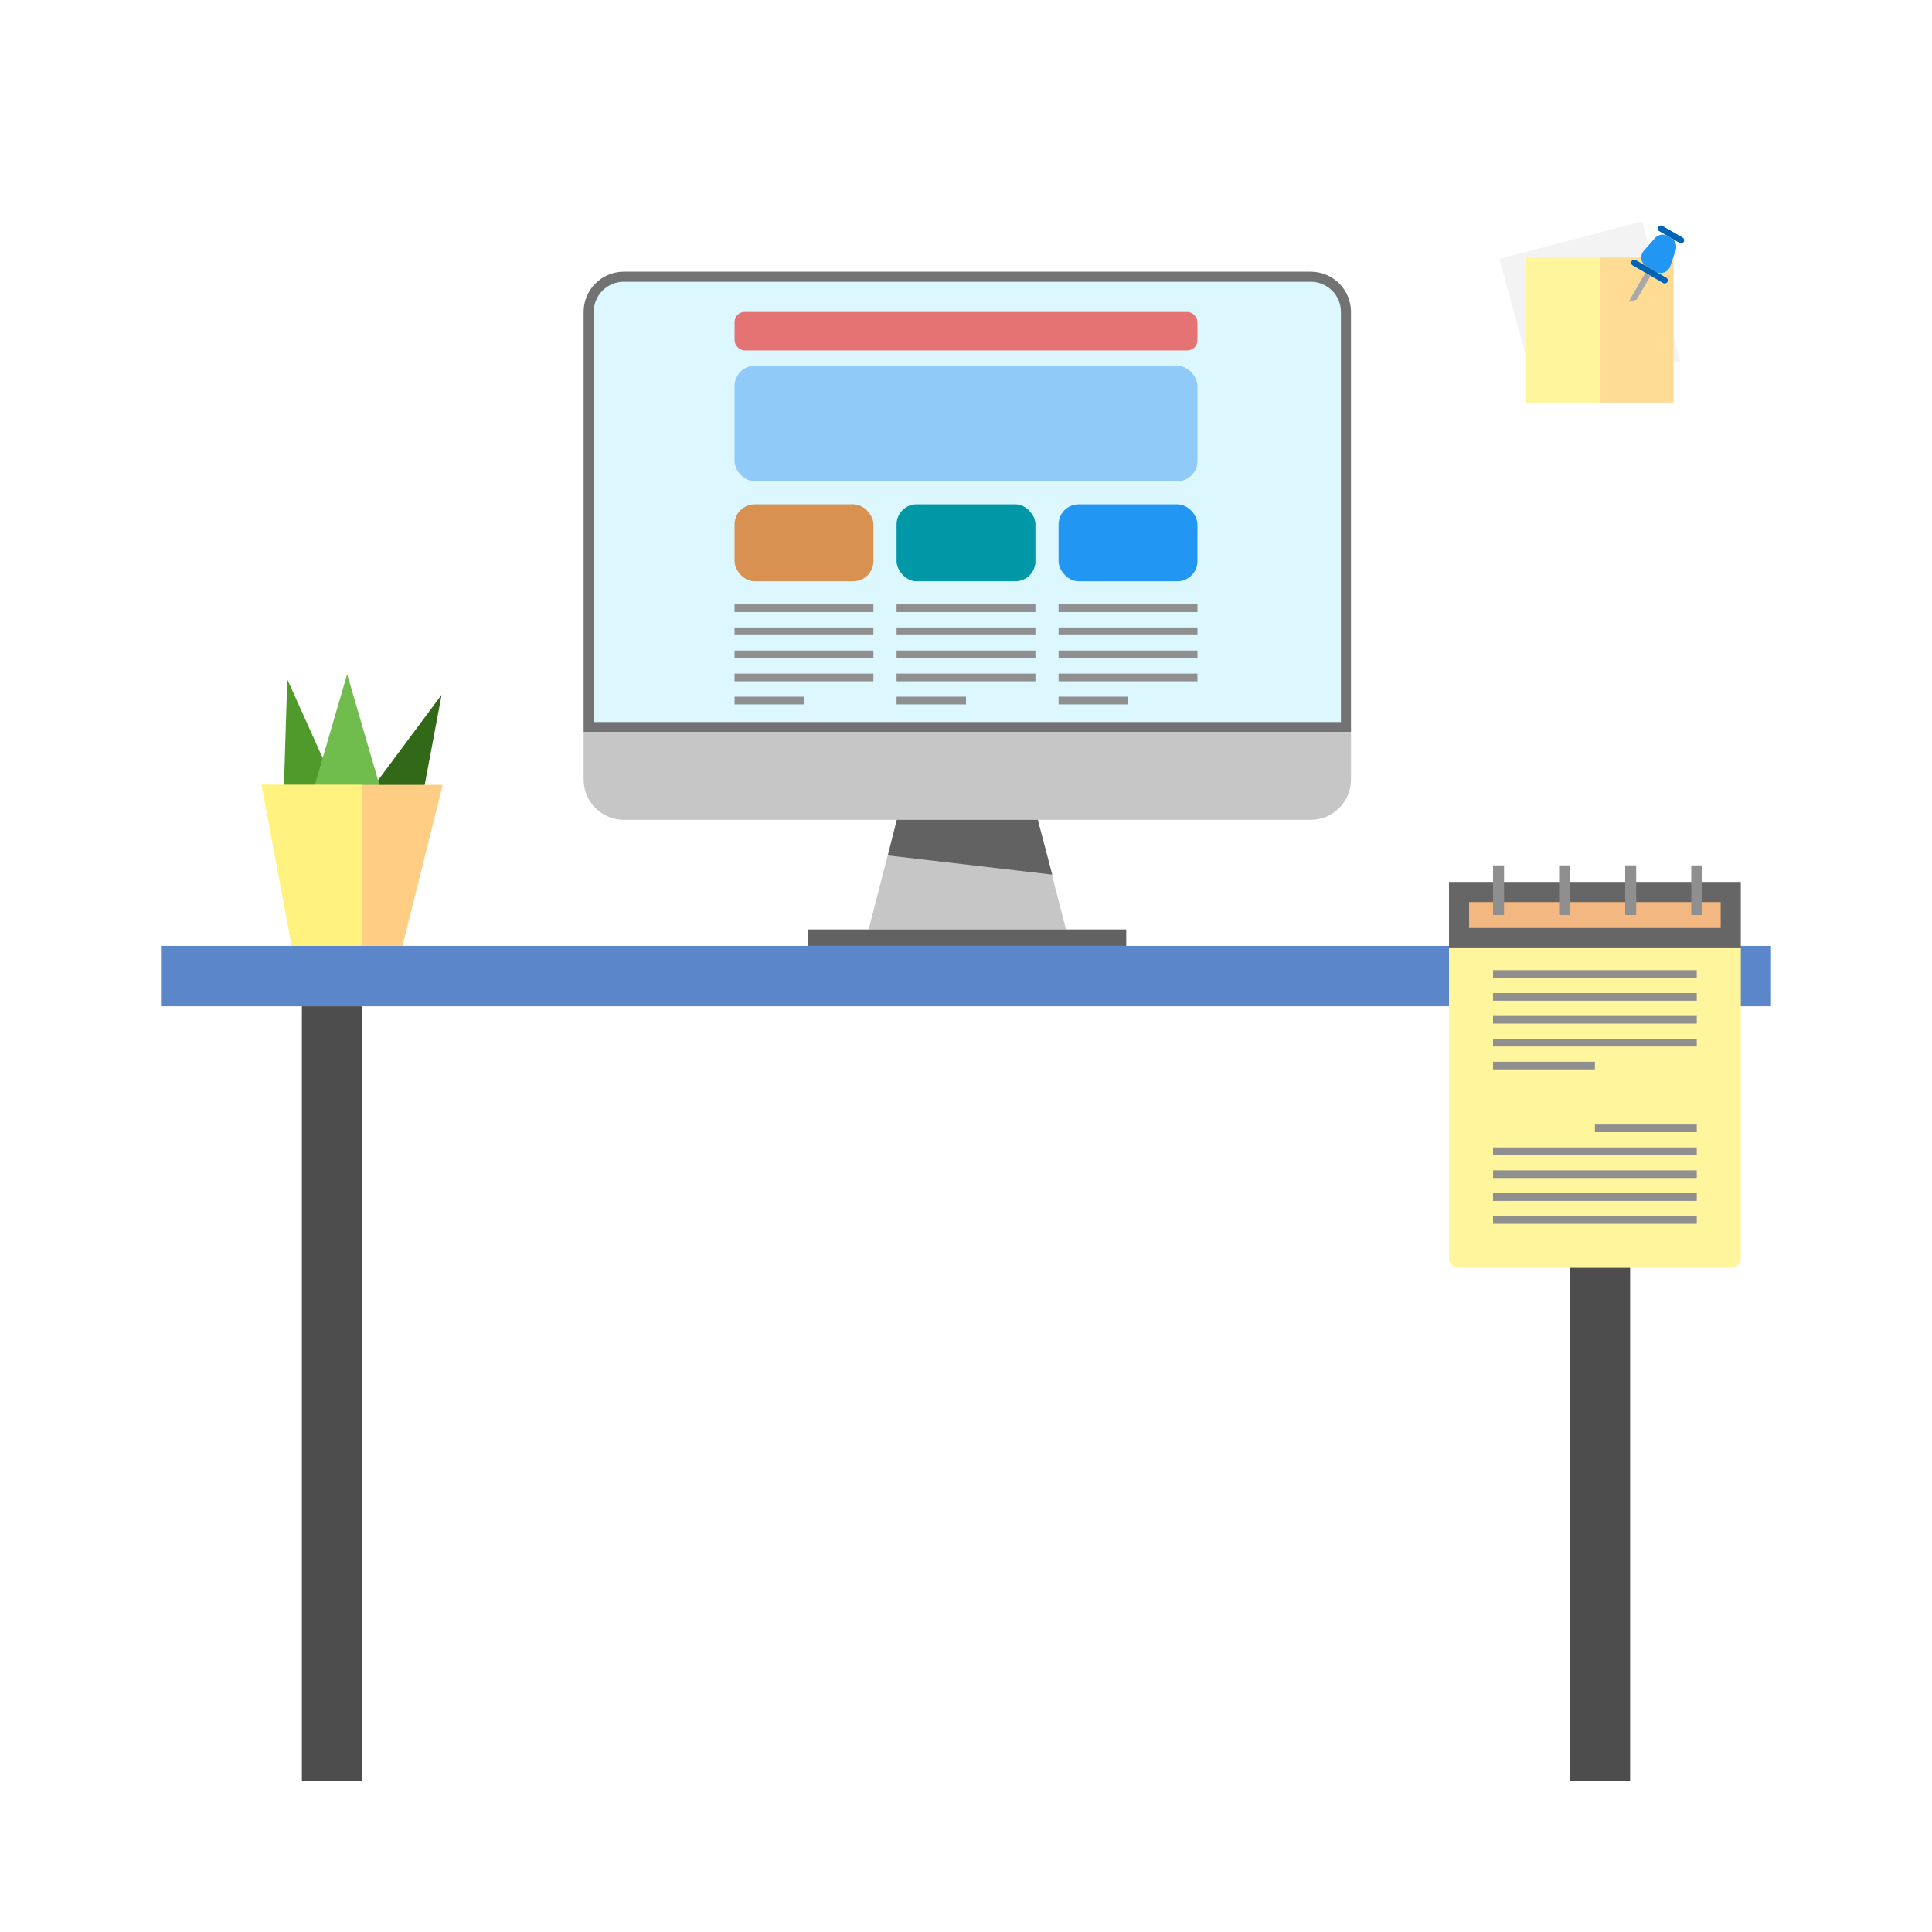 <svg width="192" height="192" viewBox="0 0 192 192" fill="none" xmlns="http://www.w3.org/2000/svg">
<rect width="192" height="192" fill="white"/>
<mask id="path-2-inside-1_2_27" fill="white">
<rect x="93" y="16" width="82" height="47" rx="2"/>
</mask>
<rect x="93" y="16" width="82" height="47" rx="2" fill="#69AB80" stroke="#D5AC70" stroke-width="6" mask="url(#path-2-inside-1_2_27)"/>
<path d="M58.5 31C58.5 29.067 60.067 27.5 62 27.5H130.26C132.193 27.5 133.76 29.067 133.76 31V72.256H58.5V31Z" fill="#DDF7FF" stroke="#727272"/>
<path d="M134.26 77.472C134.26 79.681 132.469 81.472 130.26 81.472L62 81.472C59.791 81.472 58 79.681 58 77.472L58 72.756L134.26 72.756L134.26 77.472Z" fill="#C6C6C6"/>
<path d="M89.127 81.472H103.134L105.935 92.366H86.325L89.127 81.472Z" fill="#C6C6C6"/>
<path d="M89.127 81.472H103.134L104.573 86.919L88.232 85.012L89.127 81.472Z" fill="#626262"/>
<rect x="80.333" y="92.366" width="31.593" height="1.634" fill="#626262"/>
<rect x="73" y="36.353" width="46" height="11.471" rx="2" fill="#90CAF9"/>
<rect x="73" y="31" width="46" height="3.824" rx="1" fill="#E57373"/>
<rect x="73" y="50.118" width="13.8" height="7.647" rx="2" fill="#D89150"/>
<rect x="89.1" y="50.118" width="13.8" height="7.647" rx="2" fill="#0097A7"/>
<rect x="105.2" y="50.118" width="13.8" height="7.647" rx="2" fill="#2196F3"/>
<rect x="73" y="60.059" width="13.8" height="0.765" fill="#8F8F8F"/>
<rect x="73" y="64.647" width="13.8" height="0.765" fill="#8F8F8F"/>
<rect x="73" y="69.235" width="6.9" height="0.765" fill="#8F8F8F"/>
<rect x="73" y="66.941" width="13.8" height="0.765" fill="#8F8F8F"/>
<rect x="73" y="62.353" width="13.8" height="0.765" fill="#8F8F8F"/>
<rect x="105.2" y="60.059" width="13.8" height="0.765" fill="#8F8F8F"/>
<rect x="105.2" y="64.647" width="13.8" height="0.765" fill="#8F8F8F"/>
<rect x="105.2" y="69.235" width="6.9" height="0.765" fill="#8F8F8F"/>
<rect x="105.2" y="66.941" width="13.8" height="0.765" fill="#8F8F8F"/>
<rect x="105.2" y="62.353" width="13.8" height="0.765" fill="#8F8F8F"/>
<rect x="89.1" y="60.059" width="13.8" height="0.765" fill="#8F8F8F"/>
<rect x="89.1" y="64.647" width="13.8" height="0.765" fill="#8F8F8F"/>
<rect x="89.1" y="69.235" width="6.9" height="0.765" fill="#8F8F8F"/>
<rect x="89.1" y="66.941" width="13.8" height="0.765" fill="#8F8F8F"/>
<rect x="89.1" y="62.353" width="13.8" height="0.765" fill="#8F8F8F"/>
<rect x="16" y="94" width="160" height="6" fill="#5B87CA"/>
<rect x="36" y="100" width="77" height="6" transform="rotate(90 36 100)" fill="#4D4D4D"/>
<rect x="162" y="100" width="77" height="6" transform="rotate(90 162 100)" fill="#4D4D4D"/>
<path d="M28.548 67.505L33.286 78.035L28.189 79.046L28.548 67.505Z" fill="#4F9A2B"/>
<path d="M43.89 69.041L41.76 80.389L37 78.307L43.89 69.041Z" fill="#326918"/>
<path d="M34.5 67L38 79H31L34.5 67Z" fill="#70BC4C"/>
<path d="M26 78H36V94H29L26 78Z" fill="#FFF27E"/>
<path d="M26 78H36V94H29L26 78Z" fill="#FFF27E"/>
<path d="M36 78H44L40 94H36V78Z" fill="#FFCE84"/>
<path d="M144 94.219H173V125C173 125.552 172.552 126 172 126H145C144.448 126 144 125.552 144 125V94.219Z" fill="#FFF59D"/>
<rect x="148.377" y="96.411" width="20.245" height="0.759" fill="#8F8F8F"/>
<rect x="148.377" y="100.963" width="20.245" height="0.759" fill="#8F8F8F"/>
<rect x="148.377" y="105.515" width="10.123" height="0.759" fill="#8F8F8F"/>
<rect x="148.377" y="103.239" width="20.245" height="0.759" fill="#8F8F8F"/>
<rect x="148.377" y="98.687" width="20.245" height="0.759" fill="#8F8F8F"/>
<rect x="168.623" y="121.616" width="20.245" height="0.759" transform="rotate(-180 168.623 121.616)" fill="#8F8F8F"/>
<rect x="168.623" y="117.064" width="20.245" height="0.759" transform="rotate(-180 168.623 117.064)" fill="#8F8F8F"/>
<rect x="168.623" y="112.512" width="10.123" height="0.759" transform="rotate(-180 168.623 112.512)" fill="#8F8F8F"/>
<rect x="168.623" y="114.788" width="20.245" height="0.759" transform="rotate(-180 168.623 114.788)" fill="#8F8F8F"/>
<rect x="168.623" y="119.34" width="20.245" height="0.759" transform="rotate(-180 168.623 119.34)" fill="#8F8F8F"/>
<rect x="145" y="88.644" width="27" height="4.575" fill="#F3B881" stroke="#666666" stroke-width="2"/>
<rect x="148.377" y="90.931" width="4.932" height="1.094" transform="rotate(-90 148.377 90.931)" fill="#8F8F8F"/>
<rect x="168.075" y="90.931" width="4.932" height="1.094" transform="rotate(-90 168.075 90.931)" fill="#8F8F8F"/>
<rect x="154.943" y="90.931" width="4.932" height="1.094" transform="rotate(-90 154.943 90.931)" fill="#8F8F8F"/>
<rect x="161.509" y="90.931" width="4.932" height="1.094" transform="rotate(-90 161.509 90.931)" fill="#8F8F8F"/>
<rect width="14.677" height="14.42" transform="matrix(0.967 -0.254 0.264 0.965 149 25.727)" fill="#F3F3F3"/>
<rect x="151.624" y="25.6" width="7.348" height="14.4" fill="#FFF59D"/>
<rect x="158.973" y="25.6" width="7.348" height="14.4" fill="#FFDB94"/>
<path d="M164.473 23.657C164.788 23.299 165.311 23.213 165.724 23.452L166.087 23.661C166.499 23.899 166.687 24.395 166.534 24.847L165.994 26.448C165.792 27.047 165.093 27.311 164.546 26.995L163.607 26.452C163.06 26.137 162.939 25.399 163.356 24.926L164.473 23.657Z" fill="#2196F3"/>
<path d="M164.785 22.558C164.869 22.412 165.056 22.362 165.202 22.446L167.219 23.611C167.364 23.695 167.414 23.881 167.33 24.027C167.246 24.173 167.06 24.223 166.914 24.139L164.897 22.974C164.751 22.89 164.701 22.704 164.785 22.558Z" fill="#0063B3"/>
<path d="M162.143 25.959C162.227 25.813 162.413 25.763 162.559 25.847L165.594 27.6C165.74 27.684 165.79 27.87 165.706 28.016C165.622 28.162 165.435 28.212 165.29 28.128L162.254 26.375C162.109 26.291 162.059 26.105 162.143 25.959Z" fill="#0063B3"/>
<path d="M164.027 27.398L162.655 29.774L161.841 30.008L163.518 27.105L164.027 27.398Z" fill="#A8A8A8"/>
</svg>
